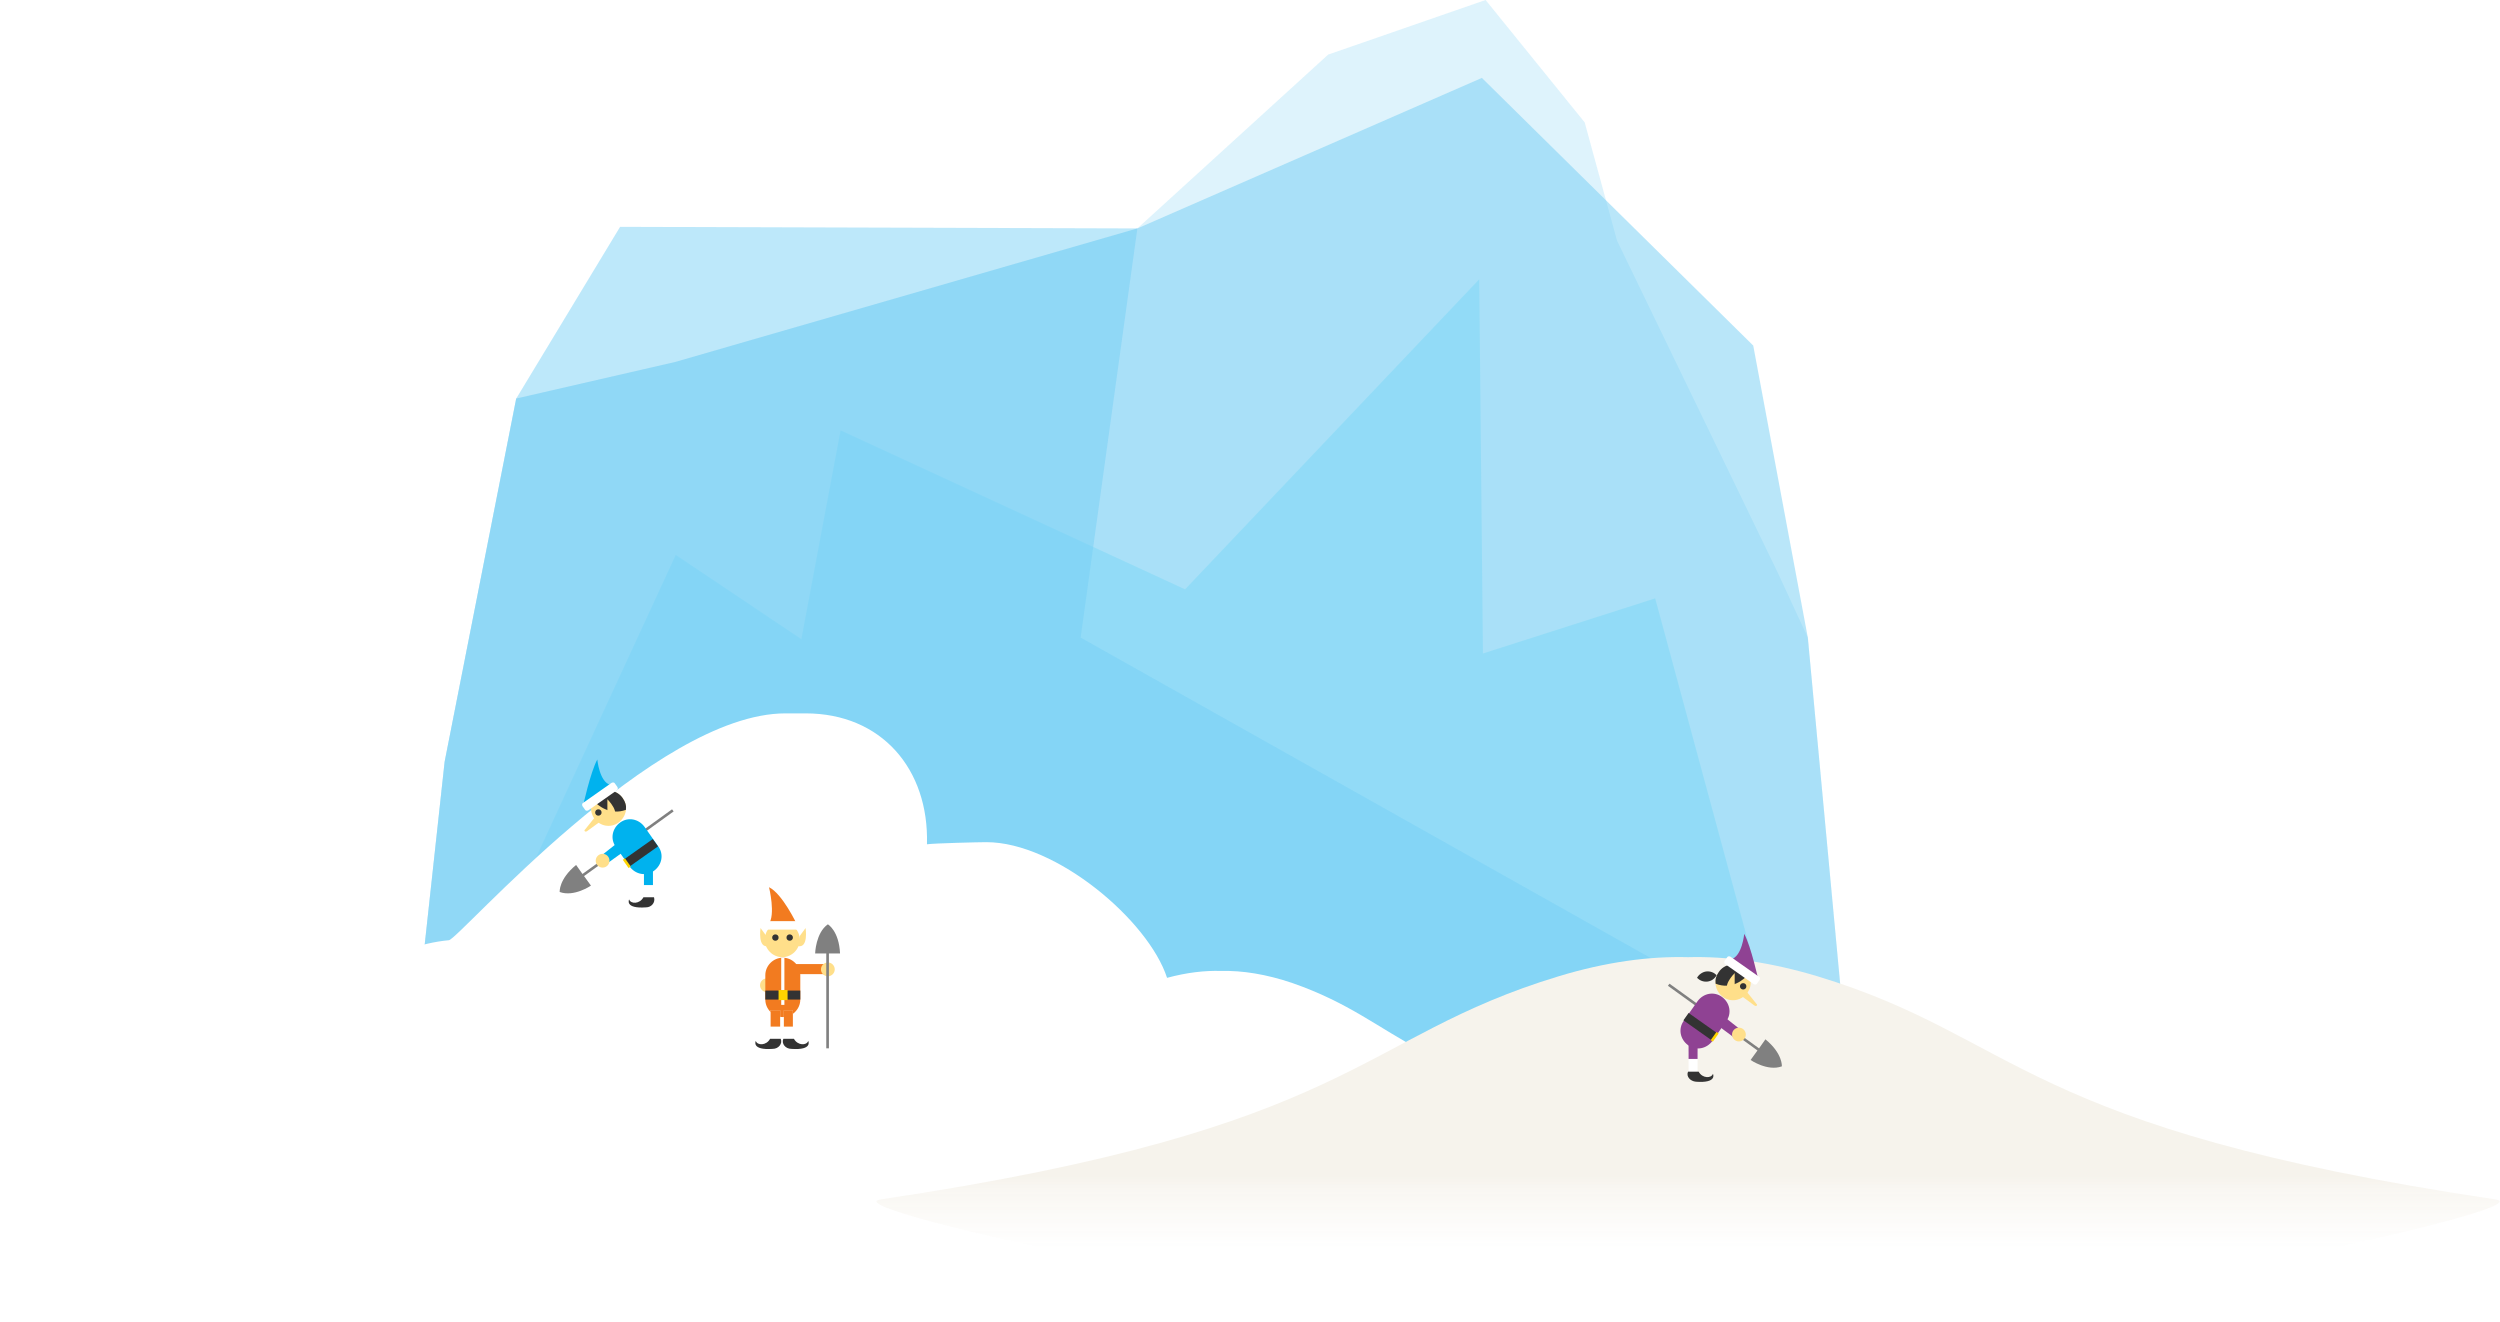 <svg id="slice" xmlns="http://www.w3.org/2000/svg" width="471.7" height="249.4" viewBox="0 0 471.7 249.4"><style>.st0{opacity:.11;fill:#231f20}.st1{fill:#94917f}.st2{fill:#baafa2}.st3{fill:#785768}.st4{fill:#aaa89a}.st5{opacity:.1}.st6{fill:#8ce1f9}.st7{fill:#ceccbf}.st8{fill:#8d667a}.st9{fill:#918c84}.st10{fill:#c2beb6}.st11{fill:#f0e1d1}.st12{fill:#b6b4a8}.st13{fill:#94938a}.st14{fill:#7d7c71}.st15{fill:#633b4f}.st16{fill:#85837d}.st17{fill:#8a7665}.st18{fill:#6a695c}.st19{fill:#b9b7a4}.st20{fill:#2f9f42}.st21{opacity:.13}.st22{opacity:.2;fill:#231f20}.st23{fill:#d53e2e}.st24{fill:#003673}.st25{fill:#f09a1a}.st26{fill:#fdbf0f}.st27{fill:#736357}.st28{fill:#d84637}.st29{fill:#00a9e9}.st30{fill:#ffde00}.st31{fill:#48b780}.st32{fill:#7c6959}.st33{fill:#d3ae6e}.st34{fill:#fff}.st35{fill:#ffe95a}.st36{fill:#ffc300}.st37{fill:#f27b20}.st38{fill:#ee3837}.st39{fill:#4c8bfb}.st40{fill:#b757c5}.st41{fill:#ffdf8a}.st42{fill:#333}.st43{fill:#6a57ab}.st44{fill:#5d377a}.st45{fill:#393939}.st46{fill:#fde08b}.st47{fill:#dc3126}.st48{fill:#fdd500}.st49{fill:#515c5d}.st50{fill:#7d8586}.st51{fill:#afd136}.st52{fill:url(#SVGID_1_)}.st53{fill:url(#SVGID_2_)}.st54{fill:#e8d184}.st55{fill:#ca7836}.st56{fill:#54d184}.st57{opacity:.48}.st58{opacity:.5;fill:#75cef4}.st59{opacity:.5;fill:#00bff0}.st60{opacity:.5;fill:#e6f6fd}.st61{opacity:.48;fill:#75cef4}.st62{fill:url(#SVGID_3_)}.st63{fill:gray}.st64{fill:#8f4293}.st65{fill:#ffd400}.st66{fill:url(#SVGID_4_)}.st67{fill:#28ae4b}.st68{fill:#e64436}.st69{fill:url(#SVGID_5_)}.st70{fill:url(#XMLID_113_)}.st71{opacity:.17;fill:#fff}.st72{fill:url(#SVGID_6_)}.st73{fill:url(#SVGID_7_)}.st74{fill:#00b2ee}.st75{fill:#b89860}.st76{fill:#b0b0b0}.st77{fill:#864537}.st78{fill:#fbcf99}.st79{fill:#fbcd48}.st80{fill:#fd0}.st81{fill:#d2392c}.st82{fill:url(#SVGID_8_)}.st83{fill:url(#SVGID_9_)}.st84{fill:url(#SVGID_10_)}.st85{fill:url(#SVGID_11_)}.st86{fill:url(#XMLID_213_)}.st87{fill:#afd77d}.st88{opacity:.1;fill:#231f20}.st89{fill:#7cb342}.st90{fill:#f9ce1d}.st91{fill:#ffe36c}.st92{fill:#5e35b1}.st93{fill:#9575cd}.st94{fill:#29b6f6}.st95{fill:#4ad0ff}.st96{fill:#9dce2e}.st97{fill:#e53935}.st98{fill:#f94b4b}.st99{fill:#fb8c00}.st100{fill:#fc9f42}.st101{fill:#9dca3b}.st102{fill:#66a622}.st103{fill:#ffb300}.st104{fill:#f57c00}.st105{fill:#a1cacf}.st106{fill:#dff3f5}.st107{fill:#bad7db}.st108{fill:#c3dfe3}.st109{fill:#bcdee3}.st110{opacity:.5}.st111{opacity:.8}.st112{fill:url(#XMLID_215_)}.st113{fill:url(#SVGID_12_)}.st114{fill:#f6f3ec}.st115{fill:#d7d7d7}.st116{fill:#959d9e}.st117{fill:#b3b3b3}.st118{fill:#e0e0e0}.st119{fill:#4d4d4d}.st120{fill:#595959}.st121{fill:#ffeb5e}.st122{fill:#6d7576}.st123{fill:#c9e09d}.st124{fill:#8f8f8f}.st125{fill:#5c6566}.st126{fill:#a19e97}.st127{fill:#61c6ec}.st128{fill:#77bf82}.st129{fill:#f3ff73}.st130{fill:url(#XMLID_218_)}.st131{fill:url(#SVGID_13_)}.st132{fill:url(#SVGID_14_)}.st133{fill:url(#XMLID_221_)}.st134{fill:#555047}.st135{fill:#896339}.st136{fill:#736f68}.st137{fill:#949494}.st138{fill:#83dee8}.st139{fill:#85827d}.st140{opacity:.2}.st141{fill:#404040}.st142{fill:silver}.st143{fill:#eee}.st144{fill:#44c2c2}.st144,.st145{clip-path:url(#SVGID_16_)}.st145{fill:#a3d89f}.st146{fill:#c83a74}.st146,.st147{clip-path:url(#SVGID_16_)}.st147{fill:#ffa376}.st148{opacity:.24}.st149{opacity:.48;fill:#85827d}.st150{opacity:.48;fill:none;stroke:#85827d;stroke-width:.9;stroke-miterlimit:10}.st151{opacity:.83;fill:#85827d}.st152{fill:#888480}.st153{fill:#7099ba}.st154{fill:#b0e1e8}.st155{opacity:.22;fill:#fff}.st156{fill:url(#XMLID_230_)}.st157{fill:url(#SVGID_17_)}.st158{fill:url(#SVGID_18_)}.st159{fill:url(#XMLID_231_)}.st160{fill:#9db9bd}.st161{fill:#d1e3e6}.st162{fill:#b6d6db}.st163{fill:#9ccfd9}.st164{fill:#b4d3d9}.st165{fill:#97babf}.st166{fill:#c1dff5}.st167{fill:#c5e7eb}.st168{fill:#8ab8d4}.st169{fill:#e6e6e6}.st170{fill:#716e69}.st171{fill:#71bdde}.st172{fill:#659bc7}.st173{fill:#70afd4}.st174{fill:none}.st175{fill:#97cee6}.st176{opacity:8e-2;fill:#0f0f0f}.st177{opacity:.1;fill:#0f0f0f}.st178{fill:#385fe4}.st179{fill:#ccc}.st180{fill:#2986e4}.st181{opacity:.21}.st182{clip-path:url(#SVGID_20_)}.st183{filter:url(#Adobe_OpacityMaskFilter)}.st184{mask:url(#SVGID_21_);fill:#33659a}.st185{filter:url(#Adobe_OpacityMaskFilter_1_)}.st186{mask:url(#SVGID_22_);fill:#385fe4}.st187{filter:url(#Adobe_OpacityMaskFilter_2_)}.st188{opacity:.17;mask:url(#SVGID_23_)}.st189{clip-path:url(#SVGID_25_)}.st190{opacity:.77}.st191{fill:#e8c97b}.st192{fill:#2d56e2}.st193{opacity:.11}.st194{fill:#0bbf68}.st195{fill:#98bee4}.st196{fill:#3f5656}.st197{fill:#d7c17d}.st198{opacity:.2;fill:#fff}.st199{fill:url(#SVGID_26_)}.st200{fill:url(#XMLID_342_)}.st201{fill:url(#SVGID_27_)}.st202{fill:url(#XMLID_352_)}.st203{fill:#9c9c9c}.st204{fill:#808082}.st205{fill:#9ed5ec}.st206{fill:#cacaca}.st207{fill:#e3e3e3}.st208{fill:#979797}.st209{fill:#9e9e9e}.st210{opacity:.58;fill:#c7ffff}.st211{opacity:.25}.st212{fill:#a52e22}.st213{fill:#e63636}.st214{fill:url(#XMLID_360_)}.st215{fill:url(#XMLID_362_)}.st216{fill:#969696}.st217{fill:#0158bb}.st218{fill:#1565c0}.st219{fill:#3dd1f9}.st220{fill:#f5a816}.st221{fill:#c62828}.st222{fill:#bdbdbd}.st223{fill:#a5a5a5}.st224{fill:#424242}.st225{fill:#e6e7e8}.st226{clip-path:url(#SVGID_31_);fill:#fff}.st227{fill:#e91c24}.st227,.st228{clip-path:url(#SVGID_31_)}.st228{fill:#1976d2}.st229{fill:#4d8acf}.st230{fill:none;stroke:#fff;stroke-width:.9;stroke-miterlimit:10}.st231{fill:#00adee}.st232{clip-path:url(#SVGID_33_);fill:#fff}.st233{fill:#dbdbdb}.st234{fill:url(#SVGID_34_)}.st235{fill:url(#SVGID_35_)}.st236{fill:url(#SVGID_36_)}.st237{fill:url(#SVGID_37_)}.st238{fill:url(#SVGID_38_)}.st239{fill:url(#SVGID_39_)}.st240{fill:url(#SVGID_40_)}.st241{fill:url(#SVGID_41_)}.st242{fill:#f7ce97}.st243{fill:#4c4c4c}.st244{fill:#e9e9e9}.st245{fill:#eb9b95}.st246{fill:#656565}.st247{fill:#5e5a48}.st248{fill:url(#SVGID_42_)}.st249{fill:url(#SVGID_43_)}.st250{fill:#999}.st251{opacity:.36;fill:#00a64c}.st252{fill:#d4d4d4}.st252,.st253{fill-rule:evenodd;clip-rule:evenodd}.st253{fill:#fff}.st254{fill:#008141}.st254,.st255{fill-rule:evenodd;clip-rule:evenodd}.st255{fill:#00a64c}.st256{fill:#28b265}.st257{opacity:.4;fill:#ffe000}.st258{fill:#c8cbcc}.st259{fill:#b8b8b8}.st260{fill:#949496}.st261{fill:#c8ead4}.st262{fill:#7d8485}.st263{fill:#2364d5}.st264{fill:url(#XMLID_368_)}.st265{fill:url(#SVGID_44_)}.st266{fill:url(#SVGID_45_)}.st267{fill:url(#SVGID_46_)}.st268{fill:#8700ee}.st269{fill:#00b533}.st270{fill:#eeda00}.st271{fill:#f2206d}.st272{fill:#6299fb}.st273{opacity:.7;fill:url(#SVGID_47_)}.st274{opacity:.7;fill:url(#SVGID_48_)}.st275{opacity:.7;fill:url(#SVGID_49_)}.st276{fill:#ee5e5d}.st277{fill:#e09d17}.st278{fill:#f0ede9}.st279{clip-path:url(#SVGID_51_)}.st280{fill:#eec85c}.st281{opacity:.32;fill:#9a0000}.st282{fill:#f0f0f0}.st283{fill:#81d4fa}.st284{opacity:.49;fill:#c9edfc}.st285{fill:#d8746a}.st286{fill:#fcbe8d}.st287{fill:#00a9e7}.st288{fill:#6a7173}.st289{opacity:.6}.st290{fill:url(#SVGID_52_)}.st291{fill:url(#SVGID_53_)}.st292{fill:url(#XMLID_388_)}.st293{fill:url(#SVGID_54_)}.st294{fill:url(#SVGID_55_)}.st295{fill:url(#SVGID_56_)}.st296{fill:url(#SVGID_57_)}.st297{fill:#67635d}.st298{fill:#999690}.st299{fill:#e6da91}.st300{opacity:.55;fill:#bbaf3e}.st301{fill:#a8a69b}.st302{clip-path:url(#SVGID_59_)}.st303{fill:url(#SVGID_60_)}.st304{fill:url(#SVGID_61_)}.st305{opacity:.1;clip-path:url(#SVGID_59_)}.st306{clip-path:url(#SVGID_63_)}.st307{fill:#e3e3e2}.st308{fill:#cf4140}.st309{fill:url(#SVGID_64_)}.st310{fill:url(#SVGID_65_)}.st311{fill:url(#SVGID_66_)}.st312{fill:url(#SVGID_67_)}.st313{fill:#666}.st314{fill:#c1161c}.st315{fill:#b47945}.st316{fill:#d9dadb}.st317{fill:#36af49}.st318{fill:#2a943e}.st319{fill:#9ea0a2}.st320{fill:#bebfc1}.st321{fill:#f5961d}.st322{fill:#ffef00}.st323{fill:#6d6d6d}.st324{fill:url(#SVGID_68_)}.st325{fill:url(#XMLID_391_)}.st326{fill:#795d00}.st327{fill:#bb8024}.st327,.st328{clip-path:url(#SVGID_70_)}.st328{opacity:.1}.st329{fill:#955d00}.st330{fill:#f38836}.st331{fill:url(#XMLID_392_)}.st332{fill:url(#SVGID_71_)}.st333{fill:url(#SVGID_72_)}.st334{fill:url(#XMLID_393_)}.st335{opacity:.99}.st336{fill:#e8af38}.st337{fill:#98ab00}.st338{fill:#e75c52}.st339{fill:#a9897d}.st340{fill:#cb9d7b}.st341{fill:#996b63}.st342{fill:#35b8e8}.st343{opacity:.12;fill:url(#SVGID_73_)}.st344{opacity:.12;fill:url(#SVGID_74_)}.st345{opacity:.28;fill:url(#SVGID_77_)}.st346{opacity:.2;clip-path:url(#SVGID_81_)}.st347{fill:#fff59c}.st348{fill:#ebdbce}.st349{fill:#b07a53}.st350{fill:#1185ba}.st351{fill:#1f57a1}.st351,.st352{opacity:.32}.st353{fill:#c28d65}.st354{fill:#eb776f}.st355{fill:#afdb39}.st356{fill:#ebdb57}.st357{opacity:.16}.st358{fill:#cba483}.st359{fill:url(#XMLID_394_)}.st360{fill:url(#SVGID_82_)}.st361{fill:url(#SVGID_83_)}.st362{fill:#bee6eb}.st363{fill:#f9df00}.st364{fill:#d84733}.st365{fill:#fce000}.st366{fill:#575757}.st367{fill:#b3b2b3}.st368{fill:#e5e5e4}.st369{fill:#d5302b}.st370{fill:url(#SVGID_84_)}.st371{fill:url(#SVGID_85_)}.st372{fill:#ec4180}.st373{fill:#fbcb54}.st374{fill:#7296f0}.st375{fill:#fc793d}.st376{opacity:.14}.st377{fill:#404144}.st378{fill:#606163}.st379{opacity:.3}.st380,.st381{fill:#d7b256}.st381{opacity:.38}.st382{fill:#3d3d39}.st383{fill:#393b36}.st384{opacity:.6;fill:#3bff65}.st385{opacity:.6;fill:#fc793d}.st386{clip-path:url(#SVGID_87_)}.st387{opacity:.29}.st388{fill:#9a51a8}.st389{fill:#fef6e0}.st390{fill:#a06ea9}.st391{fill:#353535}.st392{clip-path:url(#SVGID_89_);fill:#fff}.st393{opacity:.23;fill:#fff}.st394{opacity:.13;fill:#fff}.st395{opacity:5e-2}.st396{opacity:.45}.st397{opacity:.2}.st397,.st398{fill:#fff170}.st399{opacity:.21;fill:#fff}.st400{opacity:.1;fill:#fff}.st401{opacity:.27;fill:url(#SVGID_90_)}.st402{opacity:.27;fill:url(#SVGID_91_)}.st403{fill:url(#SVGID_92_)}.st404{fill:url(#SVGID_93_)}.st405{fill:#2850a8}.st406{fill:#286ee4}.st407{fill:#0053df}.st408{fill:#007dd0}.st409{fill:#2891e4}.st410{opacity:.72}.st411{opacity:.28;fill:url(#SVGID_94_)}.st412{opacity:.28;fill:url(#SVGID_95_)}.st413{fill:#2d6b7f}.st414,.st415{fill:#ff7c40}.st415{opacity:.21}.st416{opacity:.28;fill:url(#SVGID_96_)}.st417{opacity:.28;fill:url(#SVGID_97_)}.st418{opacity:.28;fill:url(#SVGID_98_)}.st419{opacity:.28;fill:url(#SVGID_99_)}.st420,.st421{fill:#ffee0a}.st421{opacity:.21}.st422{opacity:.28;fill:url(#SVGID_100_)}.st423{opacity:.28;fill:url(#SVGID_101_)}.st424,.st425{fill:#fd45ff}.st425{opacity:.21}.st426{opacity:.28;fill:url(#SVGID_102_)}.st427{opacity:.28;fill:url(#SVGID_103_)}.st428,.st429{fill:#52ff52}.st429{opacity:.21}.st430{opacity:.28;fill:url(#SVGID_104_)}.st431{opacity:.28;fill:url(#SVGID_105_)}.st432{opacity:.28;fill:url(#SVGID_106_)}.st433{opacity:.28;fill:url(#SVGID_107_)}.st434,.st435{fill:#59fff3}.st435{opacity:.21}.st436{opacity:.28;fill:url(#SVGID_108_)}.st437{opacity:.28;fill:url(#SVGID_109_)}.st438{opacity:.28;fill:url(#SVGID_110_)}.st439{opacity:.28;fill:url(#SVGID_111_)}.st440{opacity:.28;fill:url(#SVGID_112_)}.st441{opacity:.28;fill:url(#SVGID_113_)}.st442{opacity:.28;fill:url(#SVGID_114_)}.st443{opacity:.28;fill:url(#SVGID_115_)}.st444{opacity:.28;fill:url(#SVGID_116_)}.st445{opacity:.28;fill:url(#SVGID_117_)}.st446{opacity:.28;fill:url(#SVGID_118_)}.st447{opacity:.28;fill:url(#SVGID_119_)}.st448{opacity:.28;fill:url(#SVGID_120_)}.st449{opacity:.28;fill:url(#SVGID_121_)}.st450{opacity:.28;fill:url(#SVGID_122_)}.st451{opacity:.28;fill:url(#SVGID_123_)}.st452{opacity:.28;fill:url(#SVGID_124_)}.st453{opacity:.28;fill:url(#SVGID_125_)}.st454{opacity:.28;fill:url(#SVGID_126_)}.st455{opacity:.28;fill:url(#SVGID_127_)}.st456{opacity:.28;fill:url(#SVGID_128_)}.st457{opacity:.28;fill:url(#SVGID_129_)}.st458{opacity:.28;fill:url(#SVGID_130_)}.st459{opacity:.28;fill:url(#SVGID_131_)}.st460{opacity:.28;fill:url(#SVGID_132_)}.st461{opacity:.28;fill:url(#SVGID_133_)}.st462{opacity:.28;fill:url(#SVGID_134_)}.st463{opacity:.28;fill:url(#SVGID_135_)}.st464{opacity:.28;fill:url(#SVGID_136_)}.st465{opacity:.28;fill:url(#SVGID_137_)}.st466{opacity:.28;fill:url(#SVGID_138_)}.st467{opacity:.28;fill:url(#SVGID_139_)}.st468{opacity:.28;fill:url(#SVGID_140_)}.st469{opacity:.28;fill:url(#SVGID_141_)}.st470{opacity:.28;fill:url(#SVGID_142_)}.st471{opacity:.28;fill:url(#SVGID_143_)}.st472{opacity:.28;fill:url(#SVGID_144_)}.st473{opacity:.28;fill:url(#SVGID_145_)}.st474{opacity:.28;fill:url(#SVGID_146_)}.st475{opacity:.28;fill:url(#SVGID_147_)}.st476{opacity:.28;fill:url(#SVGID_148_)}.st477{opacity:.28;fill:url(#SVGID_149_)}.st478{opacity:.28;fill:url(#SVGID_150_)}.st479{opacity:.28;fill:url(#SVGID_151_)}.st480{opacity:.28;fill:url(#SVGID_152_)}.st481{opacity:.28;fill:url(#SVGID_153_)}.st482{opacity:.28;fill:url(#SVGID_154_)}.st483{opacity:.28;fill:url(#SVGID_155_)}.st484{opacity:.28;fill:url(#SVGID_156_)}.st485{opacity:.28;fill:url(#SVGID_157_)}.st486{opacity:.28;fill:url(#SVGID_158_)}.st487{opacity:.28;fill:url(#SVGID_159_)}.st488{opacity:.28;fill:url(#SVGID_160_)}.st489{opacity:.28;fill:url(#SVGID_161_)}.st490{opacity:.28;fill:url(#SVGID_162_)}.st491{opacity:.28;fill:url(#SVGID_163_)}.st492{opacity:.28;fill:url(#SVGID_164_)}.st493{opacity:.28;fill:url(#SVGID_165_)}.st494{opacity:.28;fill:url(#SVGID_166_)}.st495{opacity:.28;fill:url(#SVGID_167_)}.st496{opacity:.28;fill:url(#SVGID_168_)}.st497{opacity:.28;fill:url(#SVGID_169_)}.st498{opacity:.28;fill:url(#SVGID_170_)}.st499{opacity:.28;fill:url(#SVGID_171_)}.st500{opacity:.28;fill:url(#SVGID_172_)}.st501{opacity:.28;fill:url(#SVGID_173_)}.st502{fill:#898f90}.st503{opacity:.25;fill:#fff}.st504{fill:#00b8f0}.st505{fill:#00a7f0}.st506{opacity:.91;fill:url(#SVGID_174_)}.st507{opacity:.12;fill:#ffee0a}.st508{opacity:.62}.st509{fill:url(#SVGID_175_)}.st510{fill:url(#SVGID_176_)}.st511{fill:url(#SVGID_177_)}.st512{fill:url(#SVGID_178_)}.st513{fill:#7d857e}.st514{fill:#89908a}.st515{opacity:.91;fill:url(#SVGID_179_)}.st516{opacity:.12}.st516,.st517{fill:#78ff5e}.st518{fill:url(#SVGID_180_)}.st519{fill:url(#SVGID_181_)}.st520{fill:url(#SVGID_182_)}.st521{fill:url(#SVGID_183_)}.st522{fill:#85847d}.st523{fill:#908f89}.st524{opacity:.91;fill:url(#SVGID_184_)}.st525{opacity:.12;fill:#ff5e91}.st526{fill:#ff8373}.st527{fill:url(#SVGID_185_)}.st528{fill:url(#SVGID_186_)}.st529{fill:url(#SVGID_187_)}.st530{fill:url(#SVGID_188_)}.st531{fill:#5d6667}.st532{fill:url(#XMLID_395_)}.st533{fill:url(#XMLID_401_)}.st534{fill:url(#SVGID_189_)}.st535{fill:#b13837}.st536{fill:#3b627a}.st537{fill:url(#SVGID_190_)}.st538{fill:url(#XMLID_405_)}.st539{fill:url(#SVGID_191_)}.st540{fill:#754517}.st541{fill:#845930}.st542{fill:#a35f25}.st543{fill:#aa6c37}.st544{fill:#b07644}.st545{fill:#efdbc1}.st546{fill:#ffc805}.st547{fill:#231f20}.st548{fill:#00a351}.st549{fill:#084}.st550{fill:#ef6522}.st551{fill:#7a4b1f}.st552{fill:#32cbe6}.st553{fill:url(#SVGID_192_)}.st554{opacity:.1;fill:#005fd0}.st555{fill:#e6e5e1}.st556{fill:#7b9eb8}.st557{fill:#a5b3ad}.st558{fill:#c7c7c7}.st559{fill:url(#XMLID_412_)}.st560{fill:url(#SVGID_193_)}.st561{fill:url(#SVGID_194_)}.st562{fill:#388e3c}.st563{fill:#2e7d32}.st564{fill:#ffe18c}.st565{opacity:.25;fill:#29b6f6}.st566{fill:#414042}.st567{fill:#2f4c52}.st568{fill:#455d82}.st569{fill:#795548}.st570{fill:#d3d4d6}.st571{fill:#bcbec0}.st572{clip-path:url(#SVGID_196_)}.st573{fill:url(#SVGID_197_)}.st574{fill:url(#SVGID_198_)}.st575{clip-path:url(#SVGID_200_)}.st576{opacity:.5;fill:#f9ce1d}.st577{opacity:.28}.st578{fill:#d7d8d9}.st579{fill:#ebeced}.st580{fill:#ffd600}.st581{fill:#039be5}.st582{fill:url(#XMLID_418_)}.st583{fill:url(#SVGID_201_)}.st584{fill:#34d4f0}.st585{fill:#74e4f6}.st585,.st586{opacity:.51}.st587{fill:#74e4f6}.st588{fill:url(#XMLID_420_)}.st589{fill:#434fbf}.st590{opacity:.51}.st590,.st591{fill:#7182f0}.st592{opacity:.36}.st593{opacity:.38}.st594{opacity:.39;fill:#ffff5c}.st595{opacity:.58;fill:#fff}.st596{opacity:.19;fill:#73c1de}.st597{opacity:.19;fill:#7335de}.st598{fill:#f5f2e2}.st599{fill:#a3a2a1}.st600{fill:#5a99d1}.st601{fill:#b8a485}.st602{fill:#eee5d5}.st603{fill:#ffc}.st604{fill:#ffd200}.st605{fill:#f26e21}.st606{fill:#f5871f}.st607{fill:#cfcfcf}.st608{fill:#019049}.st609{fill:#07a860}.st610{fill:#ab00ee}.st611{fill:#93d8f7}.st612{fill:#725d4c}.st613{fill:#028f1f}.st614{fill:#0da760}.st615{fill:#f4c138}.st616{fill:#f9646d}</style><g id="XMLID_181_"><g id="XMLID_186_" class="st57"><path id="XMLID_188_" class="st58" d="M348.7 201.7l-7.6-81.4-5.6-12.1-30.4-62.8-6.1-22.3L280.3 0l-29.7 10.3-36 32.8-87.2 25.2-30 6.9-13.5 68.5-6.4 58.7z"/><path id="XMLID_187_" class="st59" d="M336.2 201.2l-23.9-88.3-32.5 10.4-.7-70.6-55.5 58.5-65-30-7.4 39.4-23.7-15.9-45.1 97.7z"/></g><path id="XMLID_185_" class="st58" d="M348.7 201.7l-7.6-81.4-10.3-55.1-51.2-50.5-65 28.4-87.2 25.2-30 6.9-13.5 68.5-6.4 58.7z"/><path id="XMLID_182_" class="st61" d="M348.7 201.7l-144.8-81.4 10.7-77.2-97.6-.3-19.6 32.4-13.5 68.5-6.4 58.7z"/></g><linearGradient id="SVGID_1_" gradientUnits="userSpaceOnUse" x1="168.136" y1="219.937" x2="168.136" y2="205.635"><stop offset=".044" stop-color="#FFF" stop-opacity="0"/><stop offset=".395" stop-color="#FFF" stop-opacity=".672"/><stop offset=".532" stop-color="#FFF"/></linearGradient><path class="st52" d="M335.2 221.5c6.4-7.5-18.8-8.9-20.5-9.2-49.8-8.6-49.6-19.4-70.8-26.8-5-1.7-9.5-2.4-13.5-2.3-3.1-.1-6.5.3-10.2 1.3-3.5-10.8-20.9-25.6-34.1-25.6-1.2 0-9.9.2-11.2.4.4-14.2-8.6-24.7-22.9-24.7h-3.8c-24.8 0-61.6 42.6-63.5 42.8-5.5.5-10.7 2.7-15.9 4.9-22.9 9.7-45.9 23-68.8 39.2h335.2z"/><linearGradient id="XMLID_113_" gradientUnits="userSpaceOnUse" x1="318.461" y1="216.602" x2="318.461" y2="240.43"><stop offset=".224" stop-color="#f6f3ec"/><stop offset=".328" stop-color="#f6f3ec" stop-opacity=".672"/><stop offset=".793" stop-color="#f6f3ec" stop-opacity="0"/></linearGradient><path id="XMLID_180_" class="st70" d="M470.8 226.3c-90-13.4-89.6-30.5-127.9-42.1-9-2.7-17.1-3.8-24.4-3.6-7.3-.2-15.5.9-24.4 3.6-38.3 11.6-37.9 28.7-127.9 42.1-10.9 1.6 89 23.2 127.9 23.2h48.8c38.9-.1 138.9-21.6 127.9-23.2z"/><circle class="st41" cx="144.7" cy="185.9" r="1.3"/><path class="st37" d="M150.3 174.3s-2.7-5.7-5.2-6.9c0 0 1.3 5.3-.1 7l5.3-.1z"/><path class="st41" d="M144.3 177.3c0 1.8 1.5 3.3 3.3 3.3 1.8 0 3.3-1.5 3.3-3.3 0-1.8-1.5-3.3-3.3-3.3-1.9 0-3.3 1.5-3.3 3.3z"/><path class="st34" d="M143.8 175c0 .2.2.4.4.4h6.6c.2 0 .4-.2.4-.4v-.8c0-.2-.2-.4-.4-.4h-6.6c-.2 0-.4.2-.4.4v.8z"/><circle class="st42" cx="149" cy="176.9" r=".6"/><circle class="st42" cx="146.3" cy="176.9" r=".6"/><path class="st37" d="M149.6 181.9h6.6v1.9h-6.6z"/><path class="st37" d="M144.4 188.6c0 1.8 1.5 3.3 3.3 3.3 1.8 0 3.3-1.5 3.3-3.3V184c0-1.8-1.5-3.3-3.3-3.3-1.8 0-3.3 1.5-3.3 3.3v4.6z"/><path class="st34" d="M149.6 190.6v5.7h-1.7v-5.7"/><path class="st37" d="M149.6 190.6v3.1h-1.7v-3.1"/><path class="st42" d="M147.8 196h2c.7 1.3 2.4 1.3 2.7.4 0 0 .9 1.8-3.2 1.5-1.1 0-1.9-1-1.5-1.9z"/><path class="st34" d="M145.4 190.6v5.7h1.8v-5.7"/><path class="st37" d="M145.4 190.6v3.1h1.8v-3.1"/><path class="st42" d="M147.3 196h-2c-.7 1.3-2.4 1.3-2.7.4 0 0-.9 1.8 3.2 1.5 1.1 0 1.9-1 1.5-1.9z"/><path class="st34" d="M147.4 180.7h.6v8.9h-.6z"/><path class="st42" d="M144.4 186.9h6.6v1.7h-6.6z"/><path class="st65" d="M146.9 186.8h1.7v1.9h-1.7z"/><circle class="st34" cx="144.6" cy="166.8" r=".7"/><path class="st41" d="M150.9 176.6l1.1-1.5s.6 3.9-1.5 3.4l.4-1.9zm-6.3 0l-1.1-1.5s-.6 3.9 1.5 3.4l-.4-1.9z"/><circle class="st41" cx="156.2" cy="182.9" r="1.3"/><path class="st63" d="M153.8 179.9s.1-3.9 2.4-5.5c0 0 2.1 1.2 2.3 5.5h-2.1v17.9h-.5v-17.9h-2.1zM330.3 200s3.2 2.2 5.9 1.2c0 0 .2-2.4-3.1-5.1l-1.2 1.7-16.9-12.2-.3.4 16.9 12.2-1.3 1.8z"/><path class="st64" d="M331.8 185s-1.4-6.4-2.7-8.8c0 0-.4 4.3-2.5 4.8l5.2 4z"/><path class="st41" d="M329.7 187.3c-1.1 1.5-3.1 1.9-4.6.8-1.5-1.1-1.9-3.1-.8-4.6 1.1-1.5 3.1-1.9 4.6-.8 1.5 1 1.9 3.1.8 4.6z"/><path class="st42" d="M329.9 183.8c-.2-.5-.6-.9-1-1.2-1.5-1.1-3.6-.7-4.6.8-.5.7-.7 1.4-.6 2.2 3 1.2 5.3-.7 6.2-1.8z"/><path class="st41" d="M327.3 186.6v-3s-2.8 2.8-.7 3.6l.7-.6z"/><path class="st34" d="M331.5 185.6c-.1.2-.4.2-.6.1l-5.4-3.8c-.2-.1-.2-.4-.1-.6l.5-.7c.1-.2.4-.2.6-.1l5.4 3.8c.2.1.2.4.1.6l-.5.7z"/><circle class="st42" cx="328.9" cy="186.1" r=".6"/><path class="st64" d="M323.1 196.4c-1.1 1.5-3.1 1.9-4.6.8-1.5-1.1-1.9-3.1-.8-4.6l2.6-3.7c1.1-1.5 3.1-1.9 4.6-.8 1.5 1.1 1.9 3.1.8 4.6l-2.6 3.7z"/><path class="st34" d="M320.3 198.4v4.1h-1.7v-4.1"/><path class="st64" d="M319 196.1c1.2 0 1.3.6 1.3 1.2v2.5h-1.7V197l.4-.9z"/><path class="st42" d="M318.5 202.2h2c.7 1.3 2.4 1.3 2.7.4 0 0 .9 1.8-3.2 1.5-1.1-.1-1.9-1-1.5-1.9zm.108-11.073l5.39 3.81-.983 1.39-5.388-3.813z"/><path class="st65" d="M323.87 194.706l.407.29-1.097 1.55-.408-.29z"/><path class="st41" d="M329.4 186.9l2 2.5c.3.2 0 .6-.4.3l-3-2.2 1.4-.6z"/><path class="st64" d="M328.3 194.2l-3.8-3-.9 1.9 3.9 2.9z"/><circle class="st41" cx="328.1" cy="195.2" r="1.3"/><path class="st42" d="M322.2 185.2c-.8.1-1.5-.2-2-.7.3-.6 1-1.1 1.7-1.2.8-.1 1.5.2 2 .7-.4.7-1 1.1-1.7 1.2z"/><path class="st63" d="M111.5 167.1s-3.2 2.2-5.9 1.2c0 0-.2-2.4 3.1-5.1l1.2 1.7 16.9-12.2.3.4-16.9 12.2 1.3 1.8z"/><path class="st74" d="M110 152.1s1.4-6.4 2.7-8.8c0 0 .4 4.3 2.5 4.8l-5.2 4z"/><path class="st41" d="M112.1 154.4c1.1 1.5 3.1 1.9 4.6.8 1.5-1.1 1.9-3.1.8-4.6-1.1-1.5-3.1-1.9-4.6-.8-1.5 1.1-1.8 3.1-.8 4.6z"/><path class="st42" d="M111.9 151c.2-.5.6-.9 1-1.2 1.5-1.1 3.6-.7 4.6.8.5.7.7 1.4.6 2.2-3 1.1-5.3-.8-6.2-1.8z"/><path class="st41" d="M114.6 153.8v-3s2.8 2.8.7 3.6l-.7-.6z"/><path class="st34" d="M110.4 152.8c.1.2.4.2.6.1l5.4-3.8c.2-.1.2-.4.1-.6l-.5-.7c-.1-.2-.4-.2-.6-.1l-5.4 3.8c-.2.1-.2.4-.1.6l.5.7z"/><circle class="st42" cx="112.9" cy="153.3" r=".6"/><path class="st74" d="M118.8 163.5c1.1 1.5 3.1 1.9 4.6.8 1.5-1.1 1.9-3.1.8-4.6l-2.6-3.7c-1.1-1.5-3.1-1.9-4.6-.8-1.5 1.1-1.9 3.1-.8 4.6l2.6 3.7z"/><path class="st34" d="M121.5 165.5v4.1h1.7v-4.1"/><path class="st74" d="M122.8 163.3c-1.2 0-1.3.6-1.3 1.2v2.5h1.7v-2.8l-.4-.9z"/><path class="st42" d="M123.4 169.3h-2c-.7 1.3-2.4 1.3-2.7.4 0 0-.9 1.8 3.2 1.5 1 0 1.8-.9 1.5-1.9zm.75-9.602l-5.388 3.812-.982-1.388 5.388-3.81z"/><path class="st65" d="M119.01 163.493l-.407.29-1.097-1.552.408-.286z"/><path class="st41" d="M112.4 154l-2 2.5c-.3.2 0 .6.4.3l3-2.2-1.4-.6z"/><path class="st74" d="M113.5 161.4l3.8-3 .9 1.9-3.9 2.8z"/><circle class="st41" cx="113.7" cy="162.4" r="1.3"/></svg>